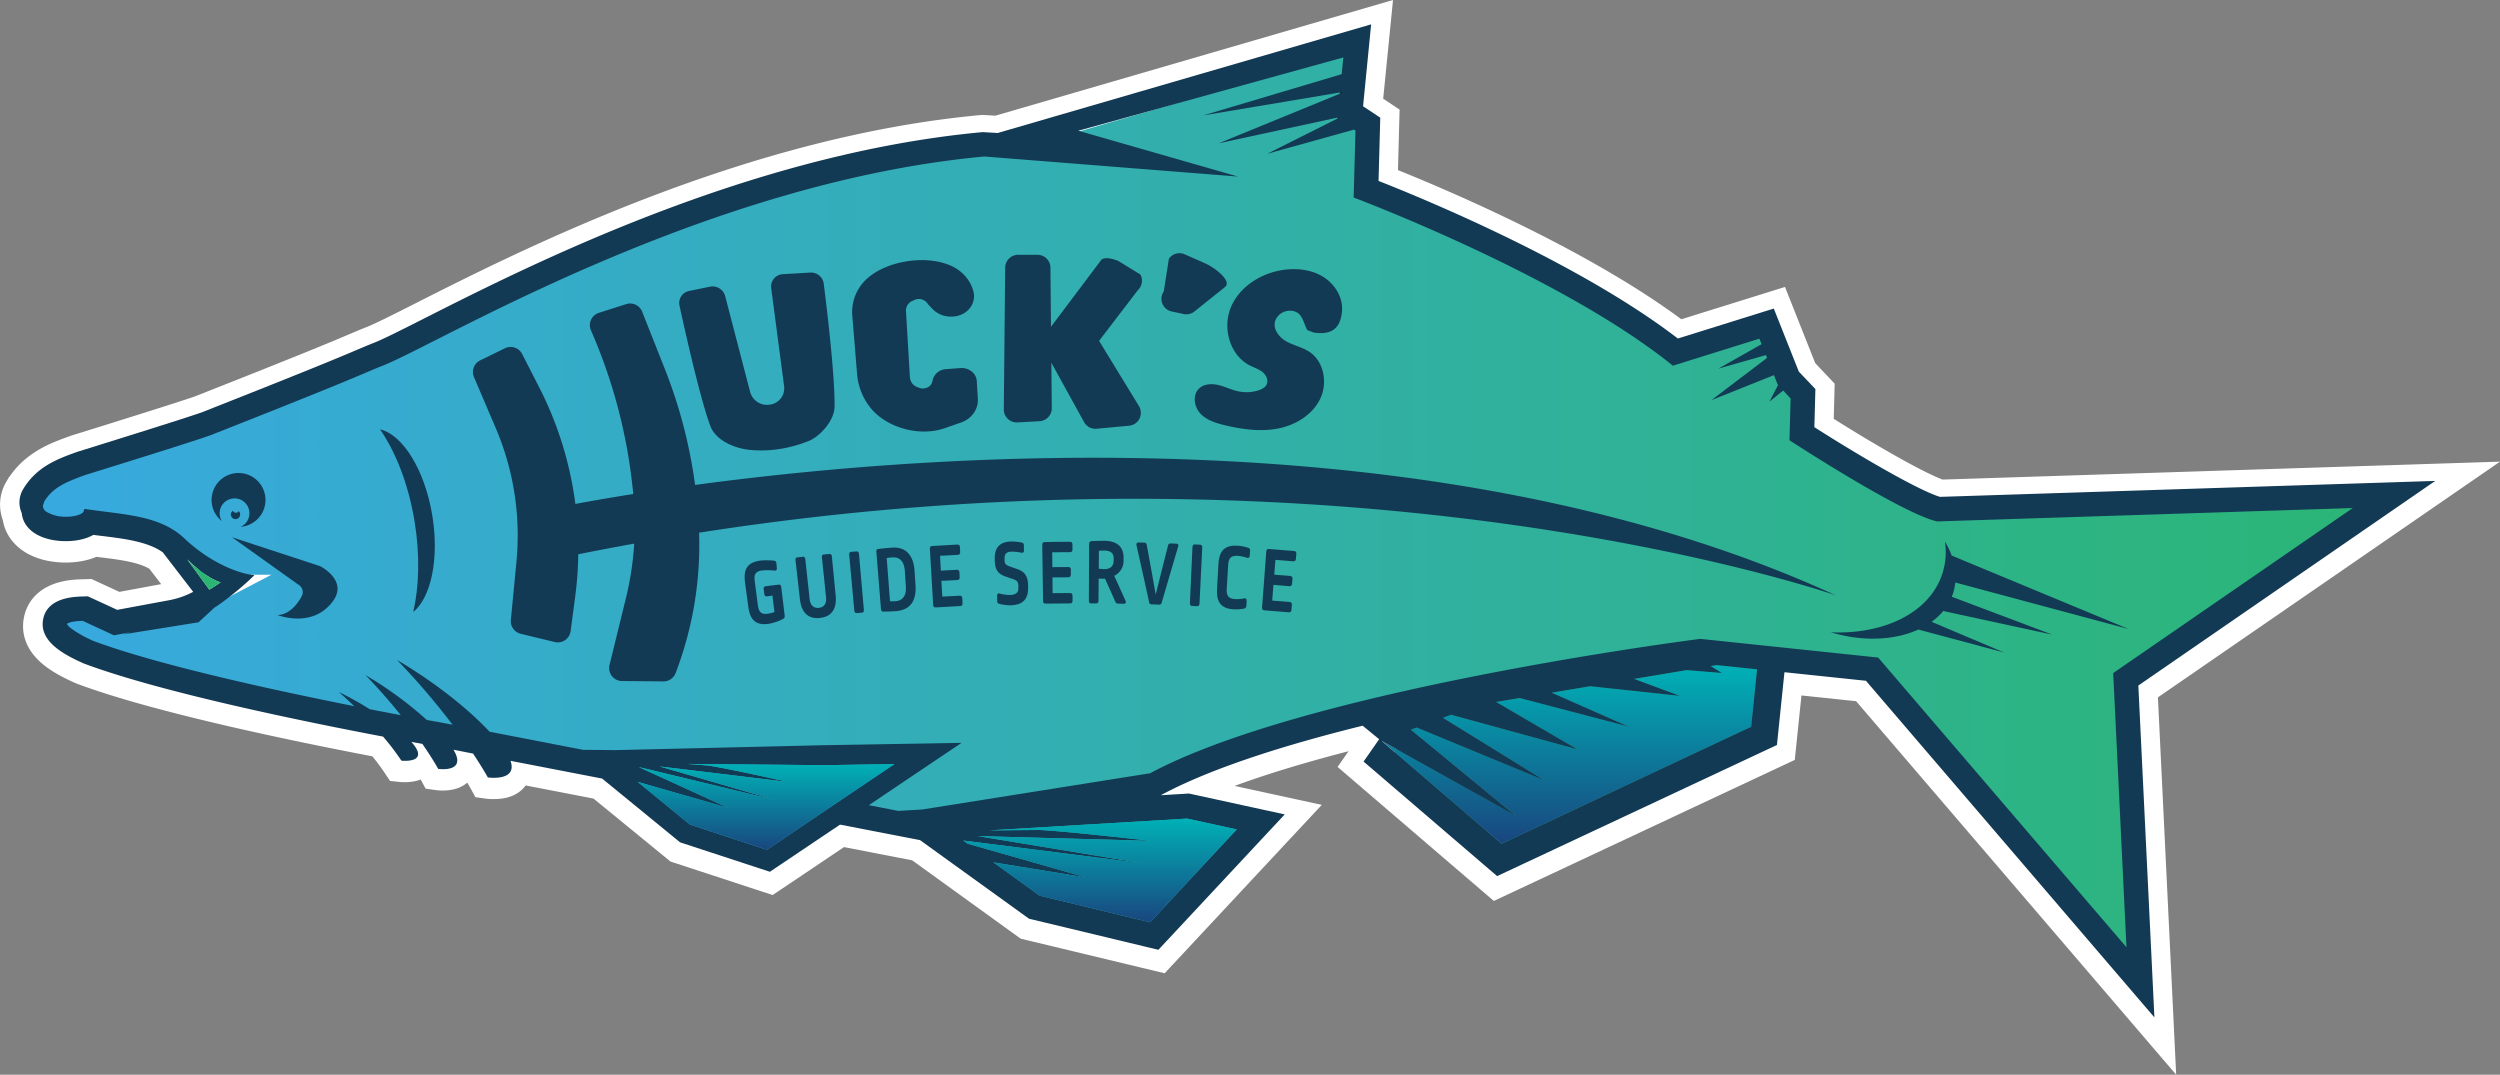 <svg xmlns="http://www.w3.org/2000/svg" xmlns:xlink="http://www.w3.org/1999/xlink" viewBox="0 0 1818 781.57"><rect x="0" y="0" width="1818" height="781.57" fill="#808080" stroke="none"/><defs><style>.cls-1{fill:#fff;}.cls-2{stroke:#fff;stroke-miterlimit:10;stroke-width:28.03px;fill:url(#linear-gradient);}.cls-3{fill:none;}.cls-4{fill:url(#linear-gradient-2);}.cls-5{fill:#133a54;}.cls-6{fill:url(#linear-gradient-3);}.cls-7{fill:url(#linear-gradient-4);}.cls-8{fill:#2bb673;}</style><linearGradient id="linear-gradient" x1="14.02" y1="380.31" x2="1770.75" y2="380.31" gradientUnits="userSpaceOnUse"><stop offset="0" stop-color="#38a9e0"/><stop offset="1" stop-color="#2bb673"/></linearGradient><linearGradient id="linear-gradient-2" x1="1141.19" y1="613.52" x2="1141.19" y2="483.67" gradientUnits="userSpaceOnUse"><stop offset="0" stop-color="#19467f"/><stop offset="1" stop-color="#00b1b7"/></linearGradient><linearGradient id="linear-gradient-3" x1="799.89" y1="670.65" x2="799.89" y2="595.25" xlink:href="#linear-gradient-2"/><linearGradient id="linear-gradient-4" x1="557.08" y1="617.96" x2="557.08" y2="555.53" xlink:href="#linear-gradient-2"/></defs><title>blue fish_1</title><g id="Layer_2" data-name="Layer 2"><g id="Art"><path class="cls-1" d="M562.7,409.23a1.88,1.88,0,0,1,1.75,1.92l.35,3.4c.1,1.3-.49,2-1.64,1.92a45.73,45.73,0,0,0-9-.13c-4.64.59-6.12,2.71-5.49,7.52l2.34,18c.63,4.81,2.58,6.55,6.9,6a31,31,0,0,0,5.13-1.26l-1.48-11.93-4,.5c-1.06.13-1.73-.47-1.89-1.69l-.45-3.52c-.15-1.22.35-2,1.41-2.11,3.78-.48,5.68-.71,9.46-1.17,1.07-.13,1.74.48,1.88,1.7L570.49,449c.16,1.36-.1,2.14-1.39,2.71a34.92,34.92,0,0,1-10.46,3.5c-9.38,1.19-13.33-3.09-14.59-12.5l-2.37-17.68c-1.31-9.75,1.8-14.67,11.36-15.88A53,53,0,0,1,562.7,409.23Z"/><path class="cls-1" d="M602.84,404.4a1.67,1.67,0,0,1,1.92,1.73l2.77,28.29c.94,9.59-2.66,15.55-11.47,16.48-8.64.91-13.44-4-14.53-13.67l-3.19-28.31c-.14-1.22.38-2,1.46-2.09l3.77-.42c1.08-.12,1.75.5,1.88,1.72l3.15,28.94c.51,4.69,2.94,6.89,6.69,6.5s5.73-3.07,5.25-7.76l-3-29c-.12-1.22.4-2,1.48-2.07Z"/><path class="cls-1" d="M622.66,402.54c1.08-.09,1.74.53,1.84,1.76l3.55,40.77c.11,1.22-.42,2-1.47,2l-3.68.33c-1.05.09-1.7-.53-1.81-1.76l-3.71-40.76c-.11-1.22.42-2,1.5-2.06Z"/><path class="cls-1" d="M664.93,416.7l.7,10.64c.72,11-3.77,17.82-14.24,18.6-3.1.23-6.16.32-9.15.36-1.06,0-1.64-.62-1.74-1.85l-3.34-41.68c-.1-1.23.28-1.88,1.23-2,2.71-.38,6.34-.77,10.12-1C658.4,399,664.18,405.18,664.93,416.7Zm-20.25-9.39,2.39,31.41a33.84,33.84,0,0,0,4.07,0c5-.37,7.93-3.92,7.48-10.47l-.79-11.45c-.5-7.16-3.84-10.29-9-9.9A41,41,0,0,0,644.68,407.32Z"/><path class="cls-1" d="M696.09,397.56c1.14-.05,1.77.6,1.83,1.83l.17,3.62c.06,1.3-.51,2-1.64,2.06-5.19.25-7.79.38-13,.67l.59,10.78c4.68-.26,7-.38,11.71-.6,1.13-.05,1.76.6,1.81,1.83l.17,3.55c.06,1.23-.5,2-1.62,2.06-4.67.23-7,.35-11.66.6l.63,11.46c5.1-.28,7.66-.41,12.76-.66,1.12-.05,1.74.6,1.8,1.9l.17,3.62c.06,1.23-.5,1.94-1.61,2-7.22.34-10.83.54-18,1-1.05.06-1.68-.59-1.75-1.81L676,400.54c-.07-1.23.49-1.95,1.57-2C685,398.11,688.69,397.91,696.09,397.56Z"/><path class="cls-1" d="M742.83,396.06a1.87,1.87,0,0,1,1.55,2.08c0,1.42,0,2.13.08,3.55s-.74,2-1.88,1.75a34.62,34.62,0,0,0-7.21-.78c-3.77.1-5.1,1.85-5,4.92,0,.57,0,.86,0,1.43.07,2.46.76,3.39,3.88,4.47l5.29,1.85c5.64,2,7.78,5.16,7.92,12.06l0,1.3c.16,8.2-3.44,12.76-12.76,13a32.19,32.19,0,0,1-8.13-1.06,1.91,1.91,0,0,1-1.59-2.07c0-1.48,0-2.21-.06-3.69s.58-2.07,1.77-1.77a28.35,28.35,0,0,0,7.63,1.07c4.59-.13,6.14-1.94,6.06-5.08l0-1.78c-.06-2.39-.86-3.6-3.19-4.43l-5.81-2c-5.87-2-7.94-4.88-8.17-11.92l0-.68c-.27-8.13,3.25-12.77,11.84-13A38.1,38.1,0,0,1,742.83,396.06Z"/><path class="cls-1" d="M778,395.48c1.14,0,1.75.68,1.75,1.91,0,1.45,0,2.17,0,3.62s-.59,2-1.73,2c-5.2,0-7.8,0-13,.09,0,4.32.07,6.48.11,10.79,4.69,0,7-.06,11.73-.08,1.13,0,1.73.68,1.73,1.91v3.55c0,1.23-.59,2-1.71,2-4.67,0-7,0-11.68.08l.12,11.48c5.11-.05,7.67-.07,12.78-.09,1.12,0,1.71.68,1.71,2s0,2.17,0,3.62c0,1.23-.58,1.91-1.7,1.92-7.23,0-10.84.05-18.06.15-1.06,0-1.65-.66-1.67-1.89q-.29-20.46-.58-40.93c0-1.23.57-1.92,1.66-1.94C766.88,395.53,770.59,395.5,778,395.48Z"/><path class="cls-1" d="M816.92,407.52c0,.66,0,1,0,1.64a12.08,12.08,0,0,1-6.79,11.1c3.29,7.18,4.92,10.78,8.14,18,.62,1.38.13,2.33-1.16,2.3l-4.17-.07a2,2,0,0,1-2-1.4c-3-6.71-4.48-10.07-7.51-16.77a27.09,27.09,0,0,1-4.62-.11c-.05,6.48-.08,9.72-.14,16.19,0,1.23-.6,1.91-1.66,1.9l-3.7,0c-1.06,0-1.64-.69-1.63-1.92q.09-20.53.18-41.07c0-1.57.68-2.26,2-2.31,3.17-.13,6.68-.23,9-.2C812.94,394.85,817.06,399.87,816.92,407.52ZM799,402c0,5.22-.07,7.83-.11,13.05a31.14,31.14,0,0,0,3.86.31c4.94.05,6.93-2.37,7-6.41l0-1.09c.06-3.89-1.89-5.91-6.87-6C801.92,401.91,800.18,402,799,402Z"/><path class="cls-1" d="M855.24,396.86c1.26,0,1.77.89,1.36,2.24q-6,20.23-11.9,40.52a1.76,1.76,0,0,1-1.87,1.58l-5.51-.17a1.78,1.78,0,0,1-1.83-1.69q-4.49-20.61-9.15-41.18c-.27-1.37.29-2.18,1.49-2.15l4.09.1a1.85,1.85,0,0,1,1.88,1.76q3.32,18,6.5,36,4.39-17.78,8.93-35.52c.28-1.15.9-1.68,1.92-1.64Z"/><path class="cls-1" d="M872.55,397.62c1.08.05,1.65.76,1.59,2q-1,20.44-2,40.88c-.06,1.23-.68,1.88-1.74,1.83l-3.69-.18c-1.06,0-1.61-.76-1.56-2L867,399.28c.06-1.23.69-1.88,1.77-1.83Z"/><path class="cls-1" d="M907.55,399.86a1.88,1.88,0,0,1,1.36,2.22l-.23,3.41c-.09,1.36-.86,2-2,1.65a27.88,27.88,0,0,0-6.4-1.38c-5.21-.33-7,1.41-7.32,6.94l-1,16.78c-.33,5.46,1.33,7.4,6.32,7.72a27.94,27.94,0,0,0,6.42-.54c1.13-.19,1.74.46,1.71,1.83l-.19,3.62a2,2,0,0,1-1.67,2,36.7,36.7,0,0,1-7.51.54c-9.6-.61-12.68-5.55-12.14-15l1-17.81c.54-9.62,4.35-14.08,14.08-13.46A31.4,31.4,0,0,1,907.55,399.86Z"/><path class="cls-1" d="M941,402.22c1.14.1,1.68.83,1.57,2.06l-.31,3.61c-.11,1.29-.77,1.92-1.9,1.82-5.19-.45-7.78-.66-13-1.07l-.85,10.76c4.68.37,7,.56,11.7,1,1.13.1,1.66.83,1.56,2.05l-.31,3.54c-.11,1.23-.76,1.92-1.89,1.83-4.66-.4-7-.59-11.65-1l-.9,11.44c5.1.4,7.65.61,12.75,1.05,1.12.1,1.65.83,1.53,2.12l-.31,3.61c-.11,1.23-.75,1.85-1.86,1.76-7.21-.62-10.82-.91-18-1.46-1.05-.08-1.59-.8-1.5-2l3.06-40.81c.09-1.23.74-1.86,1.82-1.78C929.9,401.29,933.6,401.59,941,402.22Z"/><path class="cls-2" d="M1770.75,351.25l-360.13,11.59c-15.49-4.64-57.82-29.29-91.35-50.68l.74-27.71L1308,271.73l-18.19-45.82L1220,247.69c-71.27-54.69-182.49-100.74-217.67-114.6l1.24-46-12.5-8.29L997,19.25l-271.57,79-10.9-.64c-169,15.5-329.14,96.54-406.26,135.57-16.46,8.33-29.46,14.9-36.27,17.59-4.82,1.9-7.87,3.2-12.27,5.07-10.67,4.55-30.54,13-110.85,44.67l-1.09.47c-7.1,2.73-59.64,19.2-91.08,28.95l-.64.21c-13.93,5-29.71,10.66-39.5,27.45a18.6,18.6,0,0,0-.86,17c1.12,12,13.13,20,30.78,20.47,4.78.1,13.8-.31,21.3-4.56,2.64.36,5.32.7,8,1,14.9,1.87,31.77,4,42.51,11.71l22.1,28.73A62.22,62.22,0,0,1,122.81,438L85,445l-21.33-9.83-3.56.1c-6.39.17-25.84.69-28.95,16.47s14,25.39,29.52,32.26l.47.18c56,20.93,161.26,42.4,217.19,53a177.07,177.07,0,0,1,13.32,17.49S313.26,557,298.95,541l8,1.45c7.74,11.22,11.53,18.19,11.53,18.19s21.3,3.08,11.11-13.94l14.3,2.77c7.2,10.82,10.77,17.36,10.77,17.36s21.84,3.14,16.46-12.09l66.58,12.89.19.12,54.48,44.56,2.09,1.71,2.57.84,56,18.36,6.72,2.2,5.87-3.94,45.15-30.34L655,609.72,669,612.43l12.8,9.24,63.51,45.86,2.89,2.09,3.47.83L832,689.76l10.26,2.46,7.2-7.71,63-67.52,21.69-23.24L903.06,587l-36.13-7.88-2.44-.53-2.49.15-18,1.08.3-.15c36.29-19.54,90.14-36.45,146.48-50.4l12,9.84-11.33,16.22,87.31,74.9,9.81,8.41,11.7-5.48,181.54-85.07,10.24-4.8L1293.2,532l4.31-41.67,59.26,6.22,209.77,244.8L1554.86,500Z"/><polygon class="cls-3" points="62.2 480.3 62.2 480.3 62.2 480.3 62.2 480.3"/><polygon class="cls-4" points="1244.04 484.39 1252.1 489.37 1226.58 487.31 1188.35 493.69 1221.65 506.04 1156.4 499.03 1128.37 503.71 1184.37 528.39 1105.09 507.6 1088 510.46 1147.25 545.04 1055.2 519.78 1049.27 521.99 1123.3 567.59 1030.25 529.07 1026.01 530.65 1102.6 593.49 1004.61 538.62 1091.91 613.52 1273.45 528.45 1277.77 486.75 1248.38 483.67 1244.04 484.39"/><path class="cls-5" d="M1770.89,349.73l-360.13,11.59c-15.49-4.64-57.82-29.29-91.35-50.68l.74-27.71-12.06-12.72-18.19-45.82-69.75,21.78c-71.27-54.69-182.49-100.74-217.67-114.6l1.24-46-12.5-8.29,5.87-59.57-271.57,79-10.9-.64c-169,15.5-329.14,96.54-406.26,135.57-16.46,8.33-29.46,14.9-36.27,17.59-4.82,1.9-7.87,3.2-12.27,5.07-10.67,4.55-30.54,13-110.85,44.67l-1.09.47c-7.1,2.73-59.64,19.2-91.08,28.95l-.64.21c-13.93,5-29.71,10.66-39.5,27.45a18.6,18.6,0,0,0-.86,17c1.12,12,13.13,20,30.78,20.47,4.78.1,13.8-.31,21.3-4.56,2.64.36,5.32.7,8,1,14.9,1.87,31.77,4,42.51,11.71l22.1,28.73A62.23,62.23,0,0,1,123,436.48l-37.77,7-21.33-9.83-3.56.1c-6.39.17-25.84.69-28.95,16.47s14,25.39,29.52,32.26l.47.18c56,20.93,161.26,42.4,217.19,53a177.07,177.07,0,0,1,13.32,17.49s21.56,2.37,7.25-13.65l8,1.45c7.74,11.22,11.53,18.19,11.53,18.19s21.3,3.08,11.11-13.94L344,548c7.2,10.82,10.77,17.36,10.77,17.36s21.84,3.14,16.46-12.09l66.58,12.89.19.12,54.48,44.56,2.09,1.71,2.57.84,56,18.36,6.72,2.2,5.87-3.94,45.15-30.34,44.23,8.56,13.95,2.71,12.8,9.24L745.4,666l2.89,2.09,3.47.83,80.35,19.31,10.26,2.47,7.2-7.71,63-67.52,21.69-23.24-31.06-6.77-36.13-7.88-2.44-.53-2.49.15-18,1.08.3-.15c36.29-19.54,90.14-36.45,146.48-50.4l12,9.84L991.59,553.8l87.31,74.9,9.81,8.41,11.7-5.48,181.54-85.07,10.24-4.8,1.16-11.25,4.31-41.67,59.26,6.22,209.77,244.8L1555,498.52Zm-1634.77,57c15.16,14.86,24.34,16.74,24.34,16.74l-8.21,5.34ZM62.2,480.3h0ZM557.69,618l-56-18.36-38-31.08,66,19-65.26-29.79,99.3,24-84.08-24.42,93.45,11.3s-54.79-12.27-60.44-12.13l-12.91-1,99.74.93,51-.86Zm305.53-22.7,36.13,7.88-63,67.52L756,651.34l-33.56-24.23,67.8,11.08-86.61-24.66-3.19-2.3,130.76,16.64L711,608l125.81,3.43s-76.55-8.63-83.74-7.87l-34,.28Zm410.23-66.8-181.54,85.07-87.31-74.9,98,54.87L1026,530.65l4.25-1.58,93.05,38.52-74-45.6,5.93-2.21L1147.25,545,1088,510.46l17.09-2.86,79.28,20.79-56-24.68,28-4.68,65.24,7-33.29-12.34,38.23-6.39,25.52,2.07-8.06-5,4.34-.73,29.39,3.09Zm92.36-50.33-129-13.55-.29,0-.29,0c-2.85.36-285.51,36.39-399.87,97.69L670.52,588.68l-17.28,1-21.4-4.14,26.73-18,40.65-27.32-49,.83-50.82.86-152.11,3.58-23.27-.22-68-13.16C327.65,501.9,288.77,480,288.77,480a511,511,0,0,1,40.31,47l-10.56-2c-.22,0-3.12-.54-8.16-1.46a272.77,272.77,0,0,0-44.55-32.59c10,10.37,18.53,20.22,25.63,29.1-6.6-1.24-14.17-2.68-22.53-4.3a238.13,238.13,0,0,0-22.58-12.55q6.07,5.3,11.28,10.33C199.66,502,114.58,483.57,67.69,466c-9.8-4.33-18.8-10.26-18.93-12.33,0,0,1.24-1.85,11.42-2.18L82.88,462l12.25-2.27-5.75,1.63,55-8.83,11.5-10.63c.83-.55,1.7-1,2.51-1.6a219.86,219.86,0,0,0,23-18.56l3.65-3.46-5-.82c-.22,0-22.78-4-46.21-26.15-14.57-13.79-35.5-16.42-55.74-19-3.17-.4-6.31-.79-9.39-1.23l-7.33-1-.67,2c-.49,1.45-5.46,3.91-13.68,3.7A26.56,26.56,0,0,1,35.31,373c-2.56-1.07-4.12-3-4.07-5a4,4,0,0,1,.44-1.62l.31-.81,0-.51c6.07-10.42,15.88-14.55,30-19.64,15.06-4.66,90.37-28,93.43-29.85C236,283.82,256,275.28,266.8,270.69c4.24-1.81,7.18-3.06,11.81-4.89,7.61-3,20.33-9.44,37.94-18.35C392.53,209,550.64,129,715.83,113.81L900.28,128.4,784.16,95.07l192.71-53.3-1.2,12.16L875,83.92l99.32-16.65,3.54-.59-3.63,1.49-88,36.06,86.3-18.72,2.57-.56-2.58,1.29-51,25.61,63.12-17.59,1.05.7-1.31,48.71,1.67.62c1.48.55,149.09,56.28,229.44,120.82l1,.83,62.94-19.66,1.59,4-31.48,17.83,34.63-9.89.82,2.06L1244.52,291,1290,272.81l2.66,6.7.37.4-6.3,12.18,10-8.12,5.41,5.85-.82,30.35,1.18.76c3.29,2.14,80.94,52.48,105.94,58.18l.31.07h0l302.15-9.73-174.18,120,9.65,199.39Z"/><polygon points="972.54 86.24 975.12 84.95 972.55 85.5 972.49 86.2 972.54 86.24"/><polygon points="977.89 66.69 974.35 67.28 974.26 68.17 977.89 66.69"/><path class="cls-5" d="M516.53,309.72c4,10.79,18,16.29,28.25,17.39,14.68,1.58,29.77-1,43.3-6.42,8-3.21,18.65-14.59,18.81-24.9.4-25.81-7.78-88.74-7.78-88.74a9.34,9.34,0,0,0-10.05-8.82l-19.59,1.14a9,9,0,0,0-8.68,10L570.22,281a12,12,0,0,1-10.82,13.31,12.68,12.68,0,0,1-13.86-9.12l-18.23-70a9.52,9.52,0,0,0-11.18-6.69l-14.92,3.08a8.89,8.89,0,0,0-7,11S508,287,516.53,309.72Z"/><path class="cls-5" d="M623.29,272.33a45,45,0,0,0,8.58,22.74h0C643.2,310.67,668,318,687,311.39l11.76-4.1c7.85-2.74,12.81-9.71,12.33-17.35L710.3,277c-.34-5.55-5.76-9.8-11.89-9.34l-10.44.79a10.48,10.48,0,0,0-9.68,7.66L678,277.5c-.93,3.92-5.58,6.06-9.72,4.47l-1.14-.44a8.15,8.15,0,0,1-5.44-7l-2.87-48.41a7.59,7.59,0,0,1,4.68-7.31l1.52-.69a7.66,7.66,0,0,1,9.77,3.07l3.3,3.49a18.33,18.33,0,0,0,14,5.53l.62,0c8.51-.35,15.22-6.44,15.57-14.11l.07-1.59c-1.42-10.08-9-18.71-19.54-22.36l-.79-.27c-17.79-6.14-43.36-1.56-56.83,10.17a32.49,32.49,0,0,0-11.43,27.24Z"/><path class="cls-5" d="M739.92,307.18l16.05-.88a9.41,9.41,0,0,0,8.89-9.48l-.31-33,23.81,43.14a9.41,9.41,0,0,0,9.11,4.82l23.62-2.2a9.41,9.41,0,0,0,7.16-14.27l-29-47.46,28.24-36.9a9.41,9.41,0,0,0,1.83-11.29s-11.79-7.24-16.48-10.14c.37.42-7.94-3.56-11.82-.74l-36.74,48.84-.4-43a9.41,9.41,0,0,0-9.42-9.32H740.37a9.41,9.41,0,0,0-9.4,9.32l-1,103.1A9.41,9.41,0,0,0,739.92,307.18Z"/><path class="cls-1" d="M811.65,188.69c-1.38-.83-.59-.33,1.21.78A10.16,10.16,0,0,0,811.65,188.69Z"/><path class="cls-5" d="M852,226.5l8.74,1.87a9.41,9.41,0,0,0,7.84-1.85l22.18-17.74c5.51-4.41-7.59-14.24-14-17.1l-15.22-6.75a9.41,9.41,0,0,0-11.54,3.24l-3.71,23.76A9.41,9.41,0,0,0,852,226.5Z"/><path class="cls-5" d="M908.86,265.76c3.11,1.59,6.56,2.64,9.27,4.84s4.49,6.11,2.86,9.2c-1.09,2.08-3.4,3.23-5.65,4a29,29,0,0,1-15.1.73c-4.83-1.07-9.31-3.36-14.13-4.52s-10.43-.93-14.06,2.43c-5,4.65-3.77,13.38.91,18.34s11.63,7,18.3,8.59c12.53,2.92,25.63,4.72,38.28,2.22s24.84-9.92,30.45-21.45,2.91-27.17-7.77-34.27c-5.21-3.46-11.63-4.67-17.06-7.77s-10-9.54-7.6-15.31c2.91-7,12.16-8.84,17-4.57,2.72,2.39,4.39,8.55,6,11.78l4.75,1.84c11.84,1.77,19.45-1.91,20.6-15.58.83-9.93-5.15-19.66-13.65-24.93s-19.1-6.49-29-5.07c-16.24,2.31-32,12.24-38.2,27.31S894.3,258.33,908.86,265.76Z"/><path class="cls-5" d="M505.46,352.65a357.82,357.82,0,0,0-21.86-84l-16.62-42a9.41,9.41,0,0,0-11.61-5.5l-19.87,6.35a9.41,9.41,0,0,0-5.77,12.7l.66,1.53a385.54,385.54,0,0,1,29.33,110.12l.51,4.51c.11,1,.16,1.92.26,2.88-18.2,2.88-32.49,5.42-42.09,7.22a258.62,258.62,0,0,0-26.2-84.59l-12.5-24.44a9.41,9.41,0,0,0-12.51-4.17l-18,8.8a9.41,9.41,0,0,0-4.52,12.15l15.9,37.25a198.45,198.45,0,0,1,15,96.83l-4.08,42.59a9.41,9.41,0,0,0,7.14,10l24.75,6A9.41,9.41,0,0,0,414.95,459l3.38-25.52a258.57,258.57,0,0,0,2.19-30.44Q441,399,461.2,395.31a224.39,224.39,0,0,1-6,39.53L443.24,483.6a9.41,9.41,0,0,0,9.06,11.65l30.14.26a9.41,9.41,0,0,0,8.87-6.05l.16-.43a260.58,260.58,0,0,0,16.9-101.66C989.12,312.21,1335,432.92,1335,432.92,1048.75,301.68,680.61,329,505.46,352.65Z"/><path class="cls-5" d="M1413.13,444.33l79.37,17.2-73.21-27.6c.29-.72.64-1.4.88-2.14a38.33,38.33,0,0,0,1.66-7.95l.09-.24,125.93,33.8L1419.23,404a57.91,57.91,0,0,0-4.85-10.13,51.4,51.4,0,0,1-2,23.6c-9.33,28.16-42.32,44.05-81,42.32,23.42,7.09,46.56,5.81,63.64-2l62.39,16.74-52.73-22.35A45.47,45.47,0,0,0,1413.13,444.33Z"/><path class="cls-5" d="M232.94,411.78l-64.23-21.07,49.17,35.09a6.23,6.23,0,0,1,1.48,7.87c-8,14.66-17.71,13.51-17.71,13.51s25.82,10.45,40.68-10.33C252.14,423.14,236.06,413.43,232.94,411.78Z"/><path class="cls-6" d="M753,603.61c7.2-.76,83.74,7.87,83.74,7.87L711,608l120.22,19.81L700.43,611.23l3.19,2.3,86.61,24.66-67.8-11.08L756,651.34l80.35,19.31,63-67.52-36.13-7.88-144.14,8.64Z"/><path class="cls-7" d="M650.5,555.59l-51,.86-99.74-.93,12.91,1c5.65-.14,60.44,12.13,60.44,12.13l-93.45-11.3,84.08,24.42-99.3-24,65.26,29.79-66-19,38,31.08,56,18.36Z"/><path class="cls-5" d="M276.38,312.24c11.49,16.58,20.74,40.18,25.13,67.17,3.94,24.25,3.29,47.17-1,65.62,12.87-10.44,19-38.54,13.89-69.95C309,341.84,292.86,316,276.38,312.24Z"/><path class="cls-8" d="M160.46,423.5s-9.18-1.89-24.34-16.74l16.13,22.08Z"/><path class="cls-5" d="M170.55,362.43A10.81,10.81,0,0,1,175,383.1,19.6,19.6,0,1,0,161.39,379a10.79,10.79,0,0,1,9.16-16.55Z"/><path class="cls-5" d="M172.53,377.26a3.38,3.38,0,0,0,1.85-4.4,3.34,3.34,0,0,0-.79-1.15,2.35,2.35,0,0,1-1.13,1,2.4,2.4,0,0,1-3.12-1.31,3.33,3.33,0,0,0-1.21,4A3.38,3.38,0,0,0,172.53,377.26Z"/><path class="cls-5" d="M562.84,407.71a1.88,1.88,0,0,1,1.75,1.92l.35,3.4c.1,1.3-.49,2-1.64,1.92a45.71,45.71,0,0,0-9-.13c-4.64.59-6.12,2.71-5.49,7.52l2.34,18c.63,4.81,2.58,6.55,6.9,6a31,31,0,0,0,5.13-1.26l-1.48-11.93-4,.5c-1.06.13-1.73-.47-1.89-1.69l-.45-3.53c-.15-1.22.35-2,1.42-2.11,3.78-.48,5.68-.71,9.46-1.17,1.06-.13,1.74.48,1.88,1.7l2.47,20.63c.16,1.36-.1,2.14-1.39,2.71a34.92,34.92,0,0,1-10.46,3.5c-9.38,1.19-13.33-3.09-14.59-12.5l-2.37-17.68c-1.31-9.75,1.8-14.67,11.36-15.88A53,53,0,0,1,562.84,407.71Z"/><path class="cls-5" d="M603,402.87a1.67,1.67,0,0,1,1.92,1.73l2.77,28.29c.94,9.59-2.66,15.55-11.47,16.48-8.64.91-13.44-4-14.53-13.67l-3.19-28.31c-.14-1.22.38-2,1.46-2.09l3.77-.42c1.08-.12,1.75.5,1.88,1.72l3.15,28.94c.51,4.69,2.94,6.89,6.69,6.5s5.73-3.07,5.25-7.76l-3-29c-.12-1.22.4-2,1.48-2.07Z"/><path class="cls-5" d="M622.81,401c1.08-.09,1.74.53,1.84,1.76l3.55,40.77c.11,1.22-.42,2-1.47,2l-3.68.33c-1.05.09-1.7-.53-1.81-1.76l-3.71-40.76c-.11-1.22.43-2,1.5-2.06Z"/><path class="cls-5" d="M665.07,415.18l.7,10.64c.72,11-3.77,17.82-14.24,18.6-3.1.23-6.16.32-9.15.36-1.06,0-1.64-.62-1.74-1.85l-3.34-41.68c-.1-1.23.28-1.88,1.23-2,2.71-.38,6.34-.77,10.12-1C658.55,397.45,664.32,403.66,665.07,415.18Zm-20.25-9.39,2.39,31.41a33.85,33.85,0,0,0,4.07,0c5-.37,7.93-3.92,7.48-10.47L658,415.25c-.5-7.16-3.84-10.29-9-9.9A41,41,0,0,0,644.82,405.79Z"/><path class="cls-5" d="M696.23,396c1.14-.05,1.77.6,1.83,1.83l.17,3.62c.06,1.3-.51,2-1.64,2.06-5.19.25-7.79.38-13,.67l.59,10.78c4.68-.26,7-.38,11.71-.6,1.13-.05,1.76.6,1.81,1.83l.17,3.55c.06,1.23-.5,2-1.62,2.06-4.67.23-7,.35-11.66.6l.63,11.46c5.11-.28,7.66-.41,12.77-.66,1.12-.05,1.74.6,1.8,1.9l.17,3.62c.06,1.23-.5,1.94-1.61,2-7.22.34-10.83.54-18,1-1.05.06-1.68-.59-1.75-1.81q-1.2-20.43-2.4-40.86c-.07-1.23.49-1.95,1.57-2C685.14,396.59,688.84,396.39,696.23,396Z"/><path class="cls-5" d="M743,394.54a1.87,1.87,0,0,1,1.55,2.09c0,1.42,0,2.13.08,3.55s-.75,2-1.88,1.75a34.7,34.7,0,0,0-7.21-.78c-3.77.1-5.1,1.85-5,4.92,0,.57,0,.86,0,1.43.07,2.46.76,3.39,3.88,4.47l5.29,1.85c5.64,2,7.78,5.16,7.92,12.06l0,1.3c.16,8.2-3.44,12.76-12.76,13a32.15,32.15,0,0,1-8.13-1.06,1.91,1.91,0,0,1-1.59-2.07l-.06-3.69c0-1.37.58-2.07,1.77-1.77a28.35,28.35,0,0,0,7.63,1.07c4.59-.13,6.14-1.94,6.06-5.08l0-1.78c-.06-2.39-.85-3.6-3.19-4.43l-5.81-2c-5.87-2-7.94-4.88-8.17-11.91l0-.68c-.27-8.13,3.25-12.77,11.84-13A38.1,38.1,0,0,1,743,394.54Z"/><path class="cls-5" d="M778.14,394c1.14,0,1.74.68,1.75,1.91,0,1.45,0,2.17,0,3.62s-.59,2-1.73,2c-5.2,0-7.8,0-13,.09l.11,10.8c4.69,0,7-.06,11.73-.08,1.13,0,1.73.68,1.73,1.91v3.55c0,1.23-.59,2-1.71,2-4.67,0-7,0-11.68.08l.12,11.48c5.11-.05,7.67-.07,12.78-.09,1.12,0,1.71.68,1.71,2s0,2.17,0,3.62c0,1.23-.58,1.91-1.7,1.92-7.23,0-10.84.05-18.07.15-1.06,0-1.65-.66-1.67-1.89q-.29-20.46-.58-40.93c0-1.23.57-1.92,1.66-1.94C767,394,770.73,394,778.14,394Z"/><path class="cls-5" d="M817.06,406c0,.66,0,1,0,1.64a12.07,12.07,0,0,1-6.79,11.1c3.29,7.18,4.92,10.78,8.14,18,.62,1.38.13,2.33-1.16,2.3l-4.17-.07a2,2,0,0,1-2-1.4c-3-6.71-4.48-10.07-7.51-16.77a27.08,27.08,0,0,1-4.62-.11c-.05,6.48-.08,9.72-.14,16.19,0,1.23-.6,1.91-1.66,1.9l-3.7,0c-1.06,0-1.64-.69-1.63-1.92q.09-20.53.18-41.07c0-1.57.68-2.26,2-2.31,3.17-.13,6.68-.23,9-.2C813.08,393.33,817.2,398.35,817.06,406Zm-17.94-5.5c0,5.22-.07,7.83-.11,13.05a30.94,30.94,0,0,0,3.86.31c4.94.05,6.93-2.37,7-6.41,0-.44,0-.66,0-1.09.06-3.89-1.89-5.91-6.87-6C802.06,400.39,800.32,400.44,799.13,400.5Z"/><path class="cls-5" d="M855.39,395.34c1.26,0,1.77.89,1.35,2.24q-6,20.24-11.9,40.52a1.76,1.76,0,0,1-1.87,1.58l-5.51-.17a1.78,1.78,0,0,1-1.83-1.69q-4.49-20.61-9.15-41.18c-.27-1.37.29-2.18,1.49-2.15l4.09.1a1.85,1.85,0,0,1,1.88,1.76q3.32,18,6.5,36,4.39-17.78,8.93-35.52c.28-1.15.9-1.68,1.92-1.64Z"/><path class="cls-5" d="M872.69,396.1c1.08.05,1.65.76,1.59,2l-2,40.88c-.06,1.23-.68,1.88-1.74,1.83l-3.69-.18c-1.05,0-1.61-.76-1.55-2q.93-20.44,1.86-40.89c.06-1.23.69-1.88,1.77-1.83Z"/><path class="cls-5" d="M907.69,398.34a1.88,1.88,0,0,1,1.36,2.22l-.23,3.41c-.09,1.36-.86,2-2,1.65a27.88,27.88,0,0,0-6.4-1.38c-5.21-.33-7,1.41-7.32,6.94l-1,16.78c-.33,5.46,1.33,7.4,6.32,7.72a27.91,27.91,0,0,0,6.42-.54c1.13-.19,1.74.46,1.71,1.83l-.19,3.62a2,2,0,0,1-1.67,2,36.77,36.77,0,0,1-7.51.53c-9.6-.61-12.68-5.55-12.14-15l1-17.81c.54-9.62,4.35-14.08,14.08-13.46A31.39,31.39,0,0,1,907.69,398.34Z"/><path class="cls-5" d="M941.13,400.7c1.14.1,1.68.83,1.57,2.06l-.31,3.61c-.11,1.29-.77,1.92-1.9,1.82-5.19-.45-7.78-.66-13-1.07l-.85,10.76c4.68.37,7,.56,11.7,1,1.13.1,1.66.83,1.56,2.05l-.31,3.54c-.11,1.23-.76,1.92-1.89,1.83-4.66-.4-7-.59-11.65-1l-.9,11.44c5.1.4,7.65.61,12.76,1.05,1.12.1,1.65.83,1.53,2.12l-.31,3.61c-.11,1.23-.75,1.85-1.86,1.76-7.21-.62-10.82-.91-18-1.46-1.05-.08-1.59-.81-1.5-2L920.83,401c.09-1.23.74-1.86,1.82-1.78C930,399.77,933.74,400.06,941.13,400.7Z"/></g></g></svg>